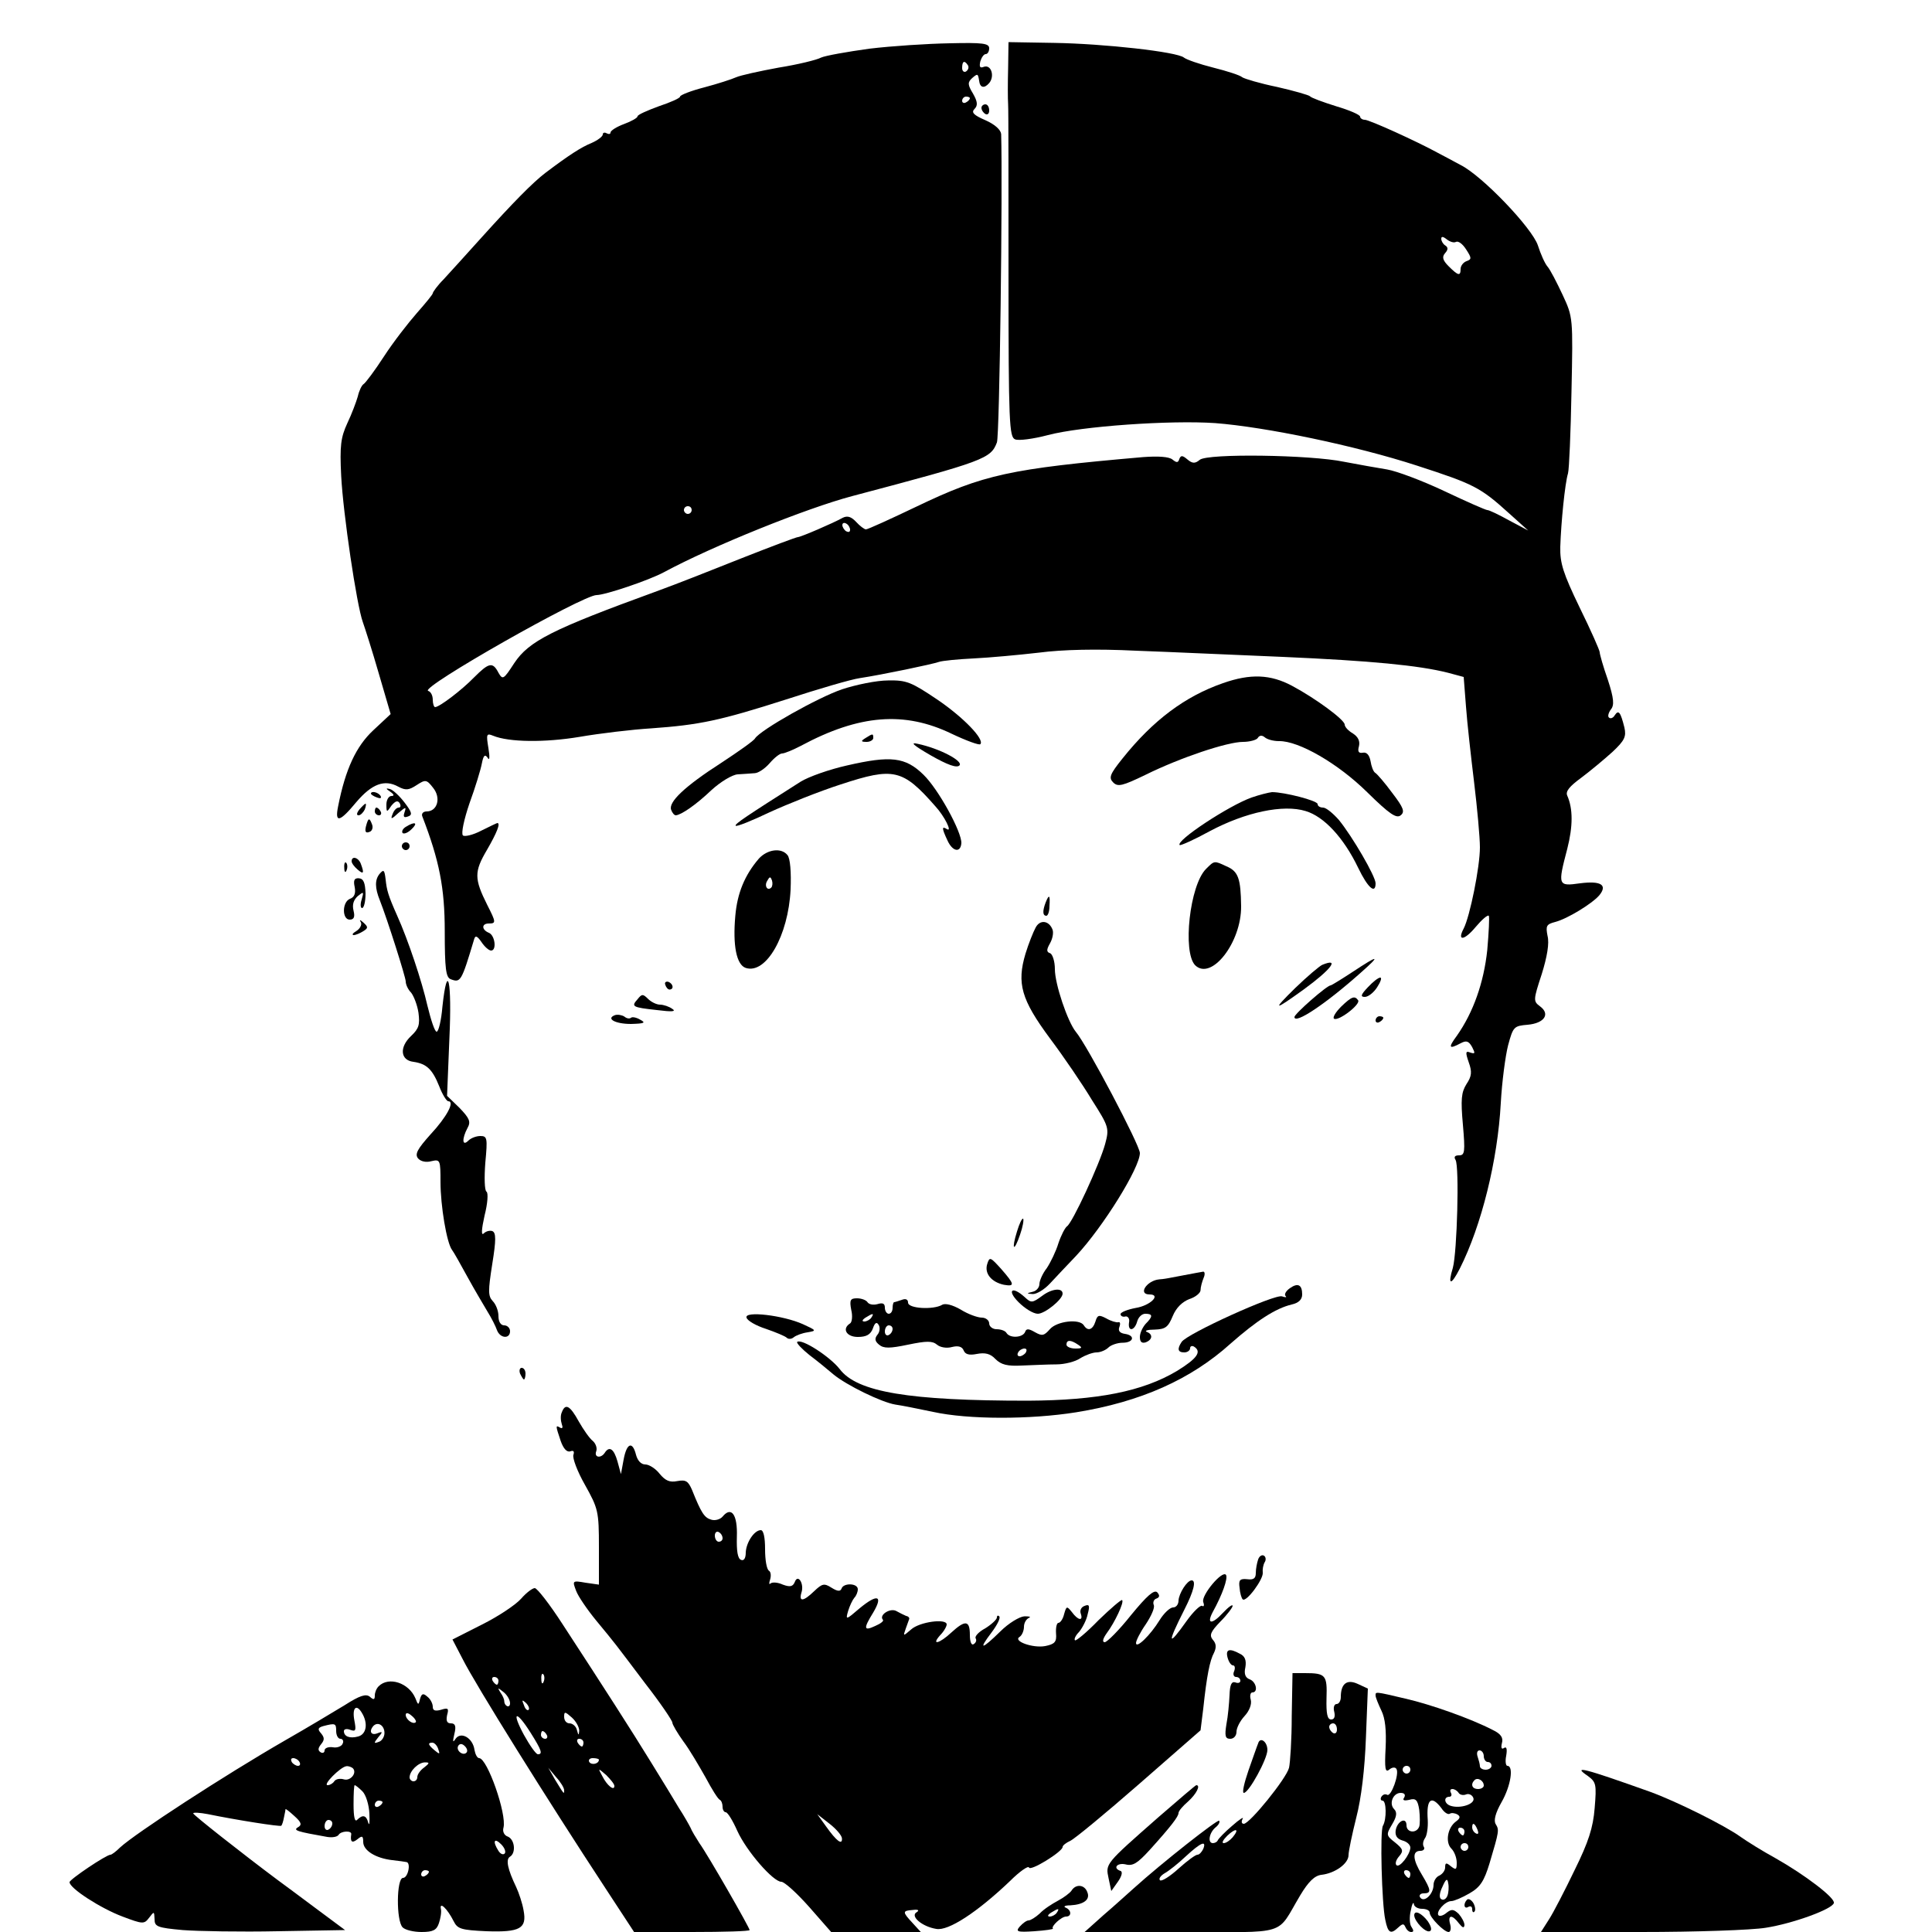 <?xml version="1.0" standalone="no"?>
<!DOCTYPE svg PUBLIC "-//W3C//DTD SVG 20010904//EN"
 "http://www.w3.org/TR/2001/REC-SVG-20010904/DTD/svg10.dtd">
<svg version="1.0" xmlns="http://www.w3.org/2000/svg"
 width="500pt" height="500pt" viewBox="0 0 500 500"
 preserveAspectRatio="xMidYMid meet">
<g transform="translate(0,500) scale(0.1,-0.1)"
fill="#000000" stroke="none">
<path d="M2250 4874 c-58 -8 -114 -18 -125 -23 -11 -6 -60 -18 -110 -26 -49
-9 -99 -20 -110 -25 -11 -5 -48 -17 -82 -26 -35 -9 -63 -20 -63 -24 0 -4 -25
-15 -55 -25 -30 -11 -55 -22 -55 -26 0 -4 -16 -13 -35 -20 -19 -7 -35 -17 -35
-22 0 -4 -4 -5 -10 -2 -5 3 -10 2 -10 -3 0 -5 -13 -15 -29 -22 -27 -11 -58
-31 -119 -77 -33 -25 -85 -78 -167 -169 -38 -42 -82 -91 -97 -107 -16 -16 -28
-33 -28 -36 0 -3 -19 -26 -41 -51 -22 -25 -61 -75 -85 -112 -24 -37 -48 -69
-53 -72 -5 -3 -12 -18 -15 -32 -4 -14 -16 -46 -27 -69 -17 -37 -20 -58 -16
-137 5 -97 40 -334 56 -378 5 -14 24 -73 41 -132 l31 -106 -45 -42 c-44 -41
-72 -100 -91 -197 -9 -44 4 -41 47 11 40 47 73 60 109 40 19 -10 27 -9 47 4
23 15 26 15 43 -7 21 -26 11 -61 -17 -61 -9 0 -14 -6 -11 -13 44 -114 58 -185
58 -297 0 -97 3 -119 15 -124 26 -10 28 -7 61 103 3 11 8 9 19 -7 8 -12 19
-22 25 -22 15 0 10 40 -6 46 -19 8 -19 24 0 24 19 0 19 3 -4 48 -34 68 -34 86
-1 142 26 45 36 70 27 70 -1 0 -20 -9 -42 -20 -21 -11 -43 -16 -47 -12 -5 5 3
42 17 83 15 41 29 87 32 103 4 21 8 25 15 15 5 -9 6 1 2 25 -6 36 -5 39 12 32
41 -17 134 -18 224 -3 52 9 136 19 185 22 126 9 178 20 350 75 83 27 168 52
190 55 59 9 188 36 205 42 8 3 49 7 90 9 41 2 117 9 169 15 61 8 150 10 250 5
86 -3 257 -11 380 -16 229 -10 353 -22 428 -41 l41 -11 6 -77 c3 -42 13 -130
21 -196 8 -66 15 -142 15 -168 0 -51 -26 -179 -42 -210 -18 -34 2 -31 31 4 16
19 31 32 34 29 2 -3 0 -43 -4 -89 -9 -84 -36 -161 -79 -222 -23 -31 -20 -35
10 -19 15 8 21 6 30 -10 8 -16 8 -18 -5 -14 -12 5 -13 1 -4 -25 9 -25 8 -36
-6 -57 -13 -21 -15 -39 -9 -105 6 -70 5 -79 -10 -79 -11 0 -14 -4 -9 -12 10
-17 4 -238 -7 -279 -14 -46 -5 -47 18 -2 56 111 98 280 106 428 3 55 12 123
19 150 13 48 15 50 51 53 43 4 59 28 31 48 -17 13 -17 16 5 83 14 45 20 80 15
99 -5 26 -3 30 20 36 31 8 95 47 114 69 22 27 4 38 -50 31 -57 -8 -58 -6 -33
89 15 59 15 104 0 138 -5 11 6 24 36 46 24 18 60 48 81 67 32 30 36 40 31 63
-10 40 -15 47 -25 32 -4 -7 -11 -10 -15 -6 -4 3 -1 13 5 21 9 11 8 28 -8 77
-12 34 -21 66 -21 71 0 5 -23 57 -52 116 -43 89 -51 115 -50 157 2 63 12 164
20 190 3 11 7 106 9 212 4 191 4 192 -23 250 -15 32 -32 65 -39 73 -7 8 -18
33 -25 55 -15 45 -144 180 -200 208 -19 10 -46 25 -60 32 -53 29 -176 85 -188
85 -6 0 -12 4 -12 8 0 5 -28 17 -62 27 -35 11 -65 22 -68 26 -3 3 -41 14 -85
24 -44 9 -84 21 -90 25 -5 5 -39 16 -75 25 -36 9 -70 21 -76 26 -18 15 -208
36 -336 38 l-118 2 -1 -68 c-1 -37 -1 -79 0 -93 1 -14 1 -213 1 -443 0 -381 2
-418 17 -424 9 -4 47 1 85 11 87 23 317 39 433 31 130 -10 362 -58 522 -110
148 -48 164 -56 239 -124 l49 -44 -49 26 c-27 15 -52 27 -57 27 -4 0 -54 22
-111 49 -57 27 -124 52 -148 56 -25 4 -75 13 -112 20 -86 18 -353 22 -373 5
-12 -10 -19 -10 -32 1 -13 11 -17 11 -21 1 -3 -10 -7 -10 -18 -1 -9 7 -36 9
-76 6 -345 -30 -413 -45 -586 -128 -67 -32 -126 -59 -131 -59 -4 0 -16 9 -25
19 -13 14 -23 17 -35 11 -25 -14 -109 -50 -116 -50 -4 0 -68 -24 -144 -54 -75
-30 -174 -69 -221 -86 -272 -99 -331 -129 -369 -186 -28 -43 -30 -44 -41 -25
-15 29 -25 26 -63 -12 -32 -33 -90 -77 -101 -77 -3 0 -6 9 -6 19 0 11 -5 21
-12 23 -23 8 400 248 436 248 22 0 135 38 174 59 126 68 370 166 487 197 344
91 359 97 375 139 7 17 15 662 11 798 -1 11 -16 25 -41 36 -30 13 -37 20 -28
29 9 9 8 19 -4 40 -14 23 -14 29 -2 40 14 12 15 12 18 -7 2 -18 13 -21 26 -6
15 18 5 49 -14 42 -10 -4 -12 0 -9 14 3 10 9 19 14 19 5 0 9 7 9 15 0 13 -17
15 -102 13 -57 -1 -150 -7 -208 -14z m255 -43 c3 -5 1 -12 -5 -16 -5 -3 -10 1
-10 9 0 18 6 21 15 7z m5 -85 c0 -3 -4 -8 -10 -11 -5 -3 -10 -1 -10 4 0 6 5
11 10 11 6 0 10 -2 10 -4z m1258 -372 c6 3 17 -5 26 -19 15 -23 15 -26 1 -31
-8 -3 -15 -12 -15 -20 0 -19 -6 -18 -31 7 -15 15 -18 24 -9 34 8 9 8 15 0 20
-5 3 -10 11 -10 17 0 7 5 6 15 -2 8 -6 18 -9 23 -6z m-1978 -694 c0 -5 -4 -10
-10 -10 -5 0 -10 5 -10 10 0 6 5 10 10 10 6 0 10 -4 10 -10z m410 -51 c0 -6
-4 -7 -10 -4 -5 3 -10 11 -10 16 0 6 5 7 10 4 6 -3 10 -11 10 -16z"/>
<path d="M2540 4721 c0 -6 5 -13 10 -16 6 -3 10 1 10 9 0 9 -4 16 -10 16 -5 0
-10 -4 -10 -9z"/>
<path d="M3165 3232 c-98 -34 -181 -96 -260 -195 -33 -41 -36 -50 -24 -62 12
-12 24 -9 84 20 89 44 211 85 252 85 17 0 35 5 38 10 4 7 11 8 18 2 7 -6 23
-10 37 -10 51 1 153 -58 228 -132 58 -57 76 -69 87 -60 11 9 8 19 -22 58 -19
26 -39 49 -44 52 -5 3 -10 17 -12 30 -3 16 -10 24 -20 22 -11 -2 -14 3 -10 17
3 13 -2 24 -16 33 -12 7 -21 17 -21 23 -1 13 -76 68 -136 100 -56 30 -108 32
-179 7z"/>
<path d="M2179 3216 c-62 -21 -211 -105 -225 -127 -3 -6 -43 -34 -87 -63 -95
-61 -138 -102 -130 -122 3 -8 8 -14 12 -14 14 1 52 27 92 65 24 22 54 40 68
41 14 1 34 2 44 3 9 0 27 12 39 26 12 14 26 25 32 25 6 0 28 9 49 20 151 81
268 90 390 31 38 -18 71 -30 74 -27 12 12 -44 70 -112 116 -67 45 -79 50 -127
49 -29 0 -83 -11 -119 -23z"/>
<path d="M2240 3090 c-13 -8 -12 -10 3 -10 9 0 17 5 17 10 0 12 -1 12 -20 0z"/>
<path d="M2409 3045 c44 -25 67 -33 74 -26 11 11 -51 44 -108 56 -21 5 -11 -4
34 -30z"/>
<path d="M2192 3019 c-45 -10 -99 -29 -120 -42 -140 -89 -172 -110 -168 -114
2 -3 42 13 88 35 46 21 128 54 184 72 137 45 160 40 245 -57 23 -25 44 -67 30
-59 -14 9 -14 3 1 -29 13 -29 34 -33 36 -7 1 29 -59 139 -98 177 -47 46 -85
50 -198 24z"/>
<path d="M1010 2951 c10 -7 11 -11 3 -11 -7 0 -13 -10 -13 -22 0 -21 1 -21 13
-3 10 12 16 14 21 7 4 -7 3 -12 -2 -12 -6 0 -13 -8 -16 -17 -6 -14 -3 -14 15
3 19 16 21 17 16 2 -4 -12 -2 -15 9 -11 12 4 10 11 -9 36 -13 17 -30 33 -38
35 -11 3 -11 1 1 -7z"/>
<path d="M960 2946 c0 -2 7 -7 16 -10 8 -3 12 -2 9 4 -6 10 -25 14 -25 6z"/>
<path d="M3239 2936 c-59 -21 -197 -112 -186 -123 2 -2 38 14 78 36 92 49 190
70 248 52 47 -14 98 -68 136 -147 25 -52 45 -69 45 -40 0 18 -60 121 -95 164
-15 17 -33 32 -41 32 -8 0 -14 4 -14 9 0 9 -86 31 -118 31 -9 -1 -33 -7 -53
-14z"/>
<path d="M930 2905 c-7 -9 -8 -15 -2 -15 5 0 12 7 16 15 3 8 4 15 2 15 -2 0
-9 -7 -16 -15z"/>
<path d="M970 2900 c0 -5 5 -10 11 -10 5 0 7 5 4 10 -3 6 -8 10 -11 10 -2 0
-4 -4 -4 -10z"/>
<path d="M947 2861 c-3 -13 -1 -18 9 -14 7 2 10 11 7 19 -7 19 -10 18 -16 -5z"/>
<path d="M1050 2860 c-8 -5 -11 -12 -8 -16 4 -3 14 1 23 10 18 17 9 21 -15 6z"/>
<path d="M1040 2810 c0 -5 5 -10 10 -10 6 0 10 5 10 10 0 6 -4 10 -10 10 -5 0
-10 -4 -10 -10z"/>
<path d="M1964 2778 c-37 -43 -56 -90 -61 -148 -7 -77 3 -127 27 -135 53 -17
110 84 116 202 2 46 -1 82 -8 90 -16 20 -52 15 -74 -9z m32 -75 c-10 -10 -19
5 -10 18 6 11 8 11 12 0 2 -7 1 -15 -2 -18z"/>
<path d="M910 2771 c0 -5 7 -14 15 -21 16 -14 18 -10 9 14 -6 17 -24 22 -24 7z"/>
<path d="M891 2754 c0 -11 3 -14 6 -6 3 7 2 16 -1 19 -3 4 -6 -2 -5 -13z"/>
<path d="M3121 2751 c-42 -42 -61 -215 -28 -249 42 -41 120 59 119 153 -1 71
-7 90 -38 103 -32 15 -31 15 -53 -7z"/>
<path d="M982 2738 c-12 -15 -12 -36 1 -68 19 -48 67 -199 67 -210 0 -8 6 -21
14 -29 7 -9 16 -32 19 -52 4 -31 1 -41 -19 -60 -31 -29 -28 -63 6 -67 34 -5
49 -19 67 -64 8 -21 19 -38 23 -38 18 0 -4 -41 -46 -86 -34 -38 -41 -51 -32
-62 7 -8 21 -11 35 -7 22 5 23 3 23 -54 0 -61 16 -158 30 -176 4 -5 22 -37 40
-70 18 -33 42 -73 52 -90 10 -16 21 -38 24 -47 8 -22 34 -24 34 -3 0 8 -7 15
-15 15 -9 0 -15 9 -15 24 0 14 -7 31 -15 39 -12 13 -12 26 -1 96 10 62 10 81
0 85 -6 2 -16 0 -22 -6 -7 -7 -6 10 2 46 8 31 10 59 5 62 -5 3 -6 36 -3 75 6
64 5 69 -13 69 -10 0 -24 -5 -31 -12 -16 -16 -17 5 -2 33 9 16 5 25 -21 52
l-32 31 6 148 c7 150 -5 203 -18 83 -3 -36 -10 -65 -15 -65 -5 0 -15 31 -24
68 -14 62 -50 170 -78 232 -24 54 -27 66 -30 94 -3 25 -5 27 -16 14z"/>
<path d="M918 2704 c3 -16 -1 -26 -12 -30 -21 -8 -21 -54 -1 -54 11 0 14 7 10
23 -4 16 0 28 11 38 15 12 16 12 10 -9 -4 -12 -3 -22 1 -22 5 0 9 17 9 38 -1
27 -5 38 -17 39 -12 1 -15 -5 -11 -23z"/>
<path d="M2706 2664 c-8 -21 -8 -34 2 -34 4 0 8 11 8 25 2 29 -1 32 -10 9z"/>
<path d="M934 2613 c3 -6 -2 -16 -11 -22 -10 -6 -13 -10 -8 -11 6 0 17 5 25
10 13 8 13 11 1 22 -9 8 -12 9 -7 1z"/>
<path d="M2680 2599 c-6 -11 -18 -41 -26 -67 -23 -77 -11 -119 63 -219 36 -48
85 -120 109 -160 44 -69 45 -73 34 -114 -14 -51 -85 -205 -99 -213 -5 -4 -15
-23 -22 -44 -6 -20 -20 -49 -30 -64 -11 -14 -19 -33 -19 -41 0 -9 -8 -18 -17
-20 -17 -4 -17 -5 0 -6 10 0 29 11 44 27 14 15 44 47 68 72 70 75 165 228 165
266 0 20 -137 280 -166 314 -21 26 -54 123 -54 162 0 20 -6 38 -12 41 -10 3
-10 9 -1 25 7 12 10 28 7 36 -9 24 -33 27 -44 5z"/>
<path d="M3501 2485 c-29 -19 -55 -35 -57 -35 -10 0 -94 -74 -94 -82 0 -20 80
33 172 115 52 46 47 47 -21 2z"/>
<path d="M3422 2503 c-7 -3 -39 -30 -70 -60 -61 -60 -56 -60 23 -3 71 52 93
82 47 63z"/>
<path d="M3540 2445 c-18 -19 -20 -25 -8 -25 9 0 23 11 32 25 9 14 13 25 8 25
-5 0 -19 -11 -32 -25z"/>
<path d="M1722 2451 c2 -7 7 -12 11 -12 12 1 9 15 -3 20 -7 2 -11 -2 -8 -8z"/>
<path d="M1650 2414 c-17 -19 -14 -21 50 -28 39 -5 51 -4 40 3 -8 6 -23 11
-32 11 -9 0 -23 7 -31 15 -13 13 -16 13 -27 -1z"/>
<path d="M3471 2395 c-14 -14 -22 -27 -19 -31 10 -9 69 36 63 47 -9 13 -17 10
-44 -16z"/>
<path d="M1592 2373 c-25 -9 0 -23 41 -23 35 1 39 3 24 11 -10 6 -21 8 -24 5
-4 -3 -11 -2 -17 3 -6 4 -17 6 -24 4z"/>
<path d="M3560 2359 c0 -5 5 -7 10 -4 6 3 10 8 10 11 0 2 -4 4 -10 4 -5 0 -10
-5 -10 -11z"/>
<path d="M2632 1813 c-15 -48 -8 -55 8 -8 7 20 10 38 8 41 -3 2 -10 -13 -16
-33z"/>
<path d="M2555 1729 c-8 -25 11 -47 43 -54 29 -5 28 1 -7 41 -28 31 -30 32
-36 13z"/>
<path d="M3060 1699 c-25 -5 -52 -10 -60 -10 -32 -3 -56 -39 -25 -39 31 0 2
-29 -36 -35 -21 -4 -39 -11 -39 -16 0 -5 6 -8 13 -6 6 1 11 -6 9 -15 -4 -25
14 -23 21 2 3 11 12 20 21 20 20 0 20 -7 1 -26 -8 -9 -15 -24 -15 -34 0 -13 5
-17 15 -14 18 7 19 21 3 27 -7 3 2 6 20 6 28 1 35 6 47 35 9 22 25 37 43 44
16 5 29 16 29 23 0 8 4 22 8 32 4 9 3 16 -1 16 -5 -1 -29 -5 -54 -10z"/>
<path d="M3338 1666 c-10 -7 -15 -16 -11 -20 4 -4 0 -4 -9 -1 -18 7 -247 -97
-260 -118 -12 -18 -10 -27 7 -27 8 0 15 5 15 11 0 5 5 7 10 4 21 -13 8 -31
-44 -63 -89 -53 -205 -76 -386 -77 -307 0 -442 22 -487 82 -25 32 -99 80 -110
70 -2 -3 12 -18 32 -34 20 -15 48 -38 62 -50 34 -28 124 -72 160 -78 15 -2 60
-11 98 -19 91 -20 251 -20 370 -1 167 27 297 85 400 178 67 59 116 91 158 101
18 4 27 13 27 26 0 25 -11 31 -32 16z"/>
<path d="M2698 1647 c-26 -19 -29 -20 -46 -4 -33 30 -47 18 -16 -13 16 -16 38
-30 50 -30 18 0 64 37 64 52 0 16 -28 13 -52 -5z"/>
<path d="M2203 1610 c4 -16 2 -32 -3 -35 -22 -14 -9 -35 20 -35 22 0 33 6 39
22 5 15 10 18 15 9 4 -6 3 -18 -3 -25 -8 -10 -7 -17 4 -26 12 -10 27 -10 75 0
48 10 63 10 75 0 8 -7 25 -10 39 -6 16 4 26 1 30 -9 4 -10 14 -13 34 -9 21 4
35 1 48 -13 15 -15 31 -19 69 -17 28 1 67 3 89 3 21 0 49 7 62 16 13 8 32 15
42 15 10 0 24 6 31 13 6 6 23 12 36 12 29 0 34 19 6 23 -13 2 -18 8 -14 18 3
8 2 14 -3 12 -5 -1 -19 3 -31 10 -19 10 -23 9 -28 -8 -7 -22 -20 -26 -30 -10
-11 18 -70 11 -88 -10 -15 -17 -20 -18 -38 -8 -17 10 -23 10 -26 1 -6 -15 -39
-17 -48 -3 -3 6 -15 10 -26 10 -10 0 -19 7 -19 15 0 8 -9 15 -19 15 -11 0 -36
9 -55 21 -21 12 -40 17 -48 12 -22 -13 -88 -10 -88 6 0 8 -6 11 -16 7 -9 -3
-18 -6 -20 -6 -2 0 -4 -7 -4 -15 0 -8 -4 -15 -10 -15 -5 0 -10 7 -10 16 0 11
-6 13 -19 9 -11 -3 -22 -1 -26 5 -3 5 -15 10 -27 10 -17 0 -20 -4 -15 -30z
m52 -20 c-3 -5 -12 -10 -18 -10 -7 0 -6 4 3 10 19 12 23 12 15 0z m55 -29 c0
-6 -4 -13 -10 -16 -5 -3 -10 1 -10 9 0 9 5 16 10 16 6 0 10 -4 10 -9z m480
-41 c12 -8 11 -10 -7 -10 -13 0 -23 5 -23 10 0 13 11 13 30 0z m-135 -20 c-3
-5 -11 -10 -16 -10 -6 0 -7 5 -4 10 3 6 11 10 16 10 6 0 7 -4 4 -10z"/>
<path d="M1932 1590 c2 -8 25 -21 50 -29 26 -9 50 -19 54 -23 4 -4 12 -4 18 1
6 5 22 11 36 13 24 4 23 5 -12 21 -51 23 -152 35 -146 17z"/>
<path d="M1346 1445 c4 -8 8 -15 10 -15 2 0 4 7 4 15 0 8 -4 15 -10 15 -5 0
-7 -7 -4 -15z"/>
<path d="M1454 1345 c-4 -8 -3 -22 0 -31 3 -8 2 -12 -4 -9 -13 8 -12 5 1 -34
7 -20 16 -30 25 -27 8 3 11 0 8 -9 -3 -8 10 -43 30 -78 34 -61 36 -68 36 -161
l0 -97 -35 5 c-34 6 -34 5 -24 -21 5 -14 29 -49 52 -77 52 -63 44 -53 127
-163 39 -50 70 -96 70 -101 0 -5 13 -27 28 -48 16 -21 41 -64 58 -94 16 -30
32 -56 37 -58 4 -2 7 -10 7 -18 0 -8 4 -14 8 -14 5 0 18 -21 30 -48 24 -53 93
-132 114 -132 8 0 40 -29 72 -65 l57 -65 116 0 116 0 -21 23 c-27 29 -27 32 0
34 15 2 18 -1 10 -6 -17 -10 14 -37 51 -43 31 -6 106 43 191 124 25 25 47 40
49 35 3 -11 87 41 87 53 0 4 9 11 20 16 11 5 91 71 178 147 l159 139 7 56 c9
85 17 125 28 145 6 13 6 23 -3 33 -10 12 -6 21 19 47 18 18 32 37 32 41 0 5
-11 -3 -26 -19 -27 -29 -42 -29 -26 2 26 47 40 88 35 97 -9 14 -65 -53 -59
-70 3 -8 2 -13 -3 -10 -4 3 -23 -15 -40 -39 -49 -69 -51 -60 -6 29 25 49 31
76 19 76 -12 0 -33 -34 -34 -52 0 -10 -6 -18 -14 -18 -8 0 -24 -15 -35 -33
-24 -39 -61 -75 -61 -59 0 6 11 28 25 48 14 21 24 43 21 50 -3 7 0 15 7 17 8
3 9 8 2 16 -8 8 -27 -9 -68 -59 -31 -39 -62 -70 -68 -70 -7 0 -5 9 5 23 21 28
46 81 40 86 -2 2 -29 -21 -61 -52 -31 -32 -59 -55 -61 -52 -3 3 2 13 11 22 8
10 19 30 22 46 6 22 4 26 -8 21 -9 -3 -13 -12 -10 -20 7 -20 -7 -18 -23 4 -13
16 -14 16 -20 -5 -3 -13 -10 -23 -15 -23 -4 0 -7 -12 -6 -27 2 -22 -3 -28 -28
-33 -32 -6 -85 13 -66 24 6 4 11 16 11 26 0 10 6 20 13 23 6 3 1 4 -12 4 -13
-1 -41 -18 -62 -39 -49 -48 -58 -49 -23 -3 15 20 24 38 20 42 -3 3 -6 2 -6 -3
0 -5 -14 -18 -30 -28 -17 -9 -28 -21 -25 -26 3 -5 1 -11 -5 -15 -6 -4 -10 6
-10 24 0 38 -12 39 -48 6 -31 -29 -53 -34 -29 -7 10 10 17 23 17 28 0 16 -70
7 -92 -13 -21 -18 -21 -18 -14 2 4 11 8 22 9 25 1 3 -2 7 -8 8 -5 2 -17 8 -26
13 -16 8 -45 -11 -34 -23 3 -3 -6 -10 -20 -16 -30 -14 -31 -7 -5 35 26 44 11
49 -35 11 -36 -31 -37 -31 -30 -7 4 13 11 28 16 34 5 5 9 15 9 22 0 16 -37 17
-42 2 -3 -8 -10 -8 -26 2 -19 12 -24 11 -45 -9 -28 -27 -40 -28 -33 -4 8 23
-9 50 -17 28 -5 -12 -12 -14 -31 -7 -13 6 -27 7 -32 3 -4 -4 -4 1 -1 10 3 10
2 20 -3 23 -6 4 -10 28 -10 56 0 30 -4 49 -11 49 -17 0 -38 -32 -39 -58 0 -15
-5 -22 -12 -19 -9 3 -12 23 -11 60 2 57 -14 80 -37 52 -6 -7 -19 -11 -29 -8
-18 5 -26 17 -50 77 -10 23 -16 27 -38 23 -20 -4 -31 1 -46 19 -10 13 -27 24
-37 24 -11 0 -20 10 -24 25 -9 36 -24 31 -32 -12 l-7 -38 -9 33 c-9 32 -21 41
-33 22 -10 -15 -28 -12 -22 4 3 8 -1 20 -9 27 -8 6 -24 29 -36 50 -23 42 -35
48 -44 24z m416 -326 c0 -5 -4 -9 -10 -9 -5 0 -10 7 -10 16 0 8 5 12 10 9 6
-3 10 -10 10 -16z m309 -777 c1 -18 -14 -7 -41 31 l-23 32 32 -25 c18 -14 32
-31 32 -38z"/>
<path d="M3256 964 c-3 -9 -6 -24 -6 -35 0 -14 -6 -18 -22 -16 -19 2 -23 -2
-20 -22 1 -14 5 -27 8 -30 9 -9 54 52 52 69 -1 8 1 20 5 27 4 6 3 14 -2 17 -5
3 -12 -1 -15 -10z"/>
<path d="M1349 863 c-14 -16 -59 -46 -101 -67 l-77 -39 26 -50 c33 -66 219
-364 370 -594 l74 -113 149 0 c83 0 150 2 150 5 0 6 -107 193 -130 225 -9 14
-20 32 -23 40 -4 8 -17 31 -30 51 -12 20 -44 73 -72 118 -51 83 -121 192 -230
359 -33 51 -65 92 -71 92 -6 0 -22 -12 -35 -27z m58 -215 c-3 -8 -6 -5 -6 6
-1 11 2 17 5 13 3 -3 4 -12 1 -19z m-117 2 c0 -5 -2 -10 -4 -10 -3 0 -8 5 -11
10 -3 6 -1 10 4 10 6 0 11 -4 11 -10z m30 -58 c0 -14 -15 -8 -15 6 0 4 -4 14
-10 22 -8 13 -7 13 8 1 9 -7 17 -20 17 -29z m48 -17 c-3 -3 -9 2 -12 12 -6 14
-5 15 5 6 7 -7 10 -15 7 -18z m131 -54 c-1 -13 -2 -13 -6 2 -2 9 -11 17 -19
17 -8 0 -14 7 -14 17 0 14 2 14 20 -2 11 -10 19 -25 19 -34z m-126 -5 c29 -46
32 -56 19 -56 -5 0 -21 23 -36 50 -33 61 -21 66 17 6z m42 -6 c3 -5 1 -10 -4
-10 -6 0 -11 5 -11 10 0 6 2 10 4 10 3 0 8 -4 11 -10z m95 -20 c0 -5 -2 -10
-4 -10 -3 0 -8 5 -11 10 -3 6 -1 10 4 10 6 0 11 -4 11 -10z m40 -44 c0 -11
-19 -15 -25 -6 -3 5 1 10 9 10 9 0 16 -2 16 -4z m-90 -79 c0 -12 0 -11 -24 28
l-17 30 20 -24 c12 -13 21 -28 21 -34z m130 11 c0 -14 -19 1 -31 25 -12 22
-12 22 10 3 11 -11 21 -23 21 -28z"/>
<path d="M3177 710 c3 -11 9 -20 14 -20 5 0 6 -7 3 -15 -4 -8 -1 -15 5 -15 6
0 11 -4 11 -10 0 -5 -6 -7 -13 -4 -10 3 -14 -6 -15 -33 -1 -21 -4 -55 -8 -75
-5 -31 -3 -38 10 -38 9 0 16 8 16 18 0 10 9 28 21 41 12 13 19 30 16 42 -3 10
-1 19 4 19 16 0 10 28 -7 34 -11 4 -15 14 -11 31 3 18 -1 29 -14 35 -27 15
-38 12 -32 -10z"/>
<path d="M3343 559 c0 -61 -4 -121 -7 -134 -7 -28 -102 -145 -117 -145 -6 0
-7 6 -3 13 4 6 -8 -1 -27 -18 -19 -16 -35 -33 -37 -37 -2 -5 -8 -8 -13 -8 -14
0 -10 26 6 40 9 7 13 15 10 18 -4 4 -148 -109 -221 -175 -17 -15 -52 -47 -79
-70 l-48 -43 249 0 c283 0 245 -12 309 95 21 35 37 51 55 53 35 4 70 29 70 51
0 10 9 53 20 97 13 50 22 125 25 207 l5 127 -26 12 c-28 13 -44 1 -44 -34 0
-10 -5 -18 -11 -18 -6 0 -9 -9 -6 -20 3 -13 0 -20 -8 -20 -10 0 -13 15 -12 55
2 60 -2 65 -56 65 l-32 0 -2 -111z m117 -35 c0 -8 -4 -12 -10 -9 -5 3 -10 10
-10 16 0 5 5 9 10 9 6 0 10 -7 10 -16z m-270 -279 c-7 -8 -17 -15 -23 -15 -6
0 -2 8 9 19 22 21 33 19 14 -4z m-76 -30 c-4 -8 -10 -15 -15 -15 -5 0 -27 -16
-49 -36 -22 -20 -44 -34 -48 -30 -4 4 2 12 12 18 11 6 36 26 55 44 39 36 54
42 45 19z"/>
<path d="M980 636 c-6 -6 -10 -16 -10 -24 0 -11 -3 -12 -13 -3 -10 8 -26 3
-65 -22 -28 -17 -98 -59 -154 -91 -158 -91 -388 -241 -427 -277 -11 -11 -22
-19 -25 -19 -11 0 -106 -64 -106 -71 0 -16 81 -68 137 -89 53 -20 56 -20 69
-3 13 17 13 17 14 -4 0 -19 7 -22 73 -28 39 -3 150 -5 246 -3 l174 3 -74 55
c-40 30 -86 64 -101 75 -91 68 -218 168 -218 172 0 3 17 2 38 -2 73 -15 187
-33 190 -30 2 2 5 11 7 22 2 10 4 19 4 21 1 1 11 -7 23 -18 18 -16 20 -23 9
-29 -13 -8 -3 -11 76 -25 13 -2 25 0 29 5 6 11 35 12 33 2 -3 -20 2 -24 16
-13 12 10 15 9 15 -7 0 -22 32 -42 75 -47 17 -2 33 -4 37 -5 12 -2 4 -41 -9
-41 -17 0 -18 -111 -1 -128 7 -7 29 -12 49 -12 30 0 39 5 45 23 4 12 7 29 5
37 -4 20 17 0 33 -32 10 -20 19 -23 85 -26 87 -3 105 7 96 54 -3 18 -12 45
-19 60 -22 46 -28 72 -16 79 16 10 12 45 -6 52 -9 3 -14 13 -11 23 9 35 -42
180 -63 180 -5 0 -10 10 -12 21 -4 31 -35 49 -49 29 -7 -11 -8 -8 -3 13 5 20
2 27 -9 27 -10 0 -13 6 -10 21 5 18 3 20 -16 14 -15 -4 -21 -2 -21 8 0 8 -6
20 -14 26 -11 10 -15 8 -19 -6 -4 -17 -5 -16 -12 2 -17 40 -69 57 -95 31z
m-44 -68 c17 -27 13 -56 -9 -62 -22 -6 -37 0 -37 14 0 5 7 7 17 3 14 -5 15 -1
10 25 -6 32 5 43 19 20z m140 -25 c-7 -7 -26 7 -26 19 0 6 6 6 15 -2 9 -7 13
-15 11 -17z m-206 -23 c0 -11 5 -20 11 -20 6 0 9 -6 6 -12 -2 -7 -14 -12 -25
-10 -12 2 -22 -2 -22 -8 0 -6 -5 -8 -10 -5 -8 5 -7 11 1 21 9 11 9 17 0 28
-10 11 -8 15 6 19 31 8 33 7 33 -13z m125 -5 c0 -10 -7 -21 -15 -23 -13 -5
-13 -3 -1 12 12 14 12 16 -3 10 -16 -6 -22 6 -9 20 12 11 28 0 28 -19z m139
-41 c5 -14 4 -15 -9 -4 -17 14 -19 20 -6 20 5 0 12 -7 15 -16z m73 -10 c-9 -9
-28 6 -21 18 4 6 10 6 17 -1 6 -6 8 -13 4 -17z m-432 -24 c3 -5 2 -10 -4 -10
-5 0 -13 5 -16 10 -3 6 -2 10 4 10 5 0 13 -4 16 -10z m323 -14 c-10 -7 -18
-18 -18 -25 0 -6 -4 -11 -10 -11 -5 0 -10 5 -10 10 0 17 23 39 40 39 12 0 12
-2 -2 -13z m-185 -2 c12 -12 -6 -34 -23 -29 -10 3 -21 1 -25 -5 -3 -5 -11 -10
-17 -10 -14 0 33 47 48 49 6 1 13 -2 17 -5z m25 -60 c9 -9 17 -35 18 -58 1
-22 0 -33 -3 -23 -5 19 -14 22 -29 7 -6 -6 -9 9 -9 40 0 28 1 50 3 50 2 0 11
-7 20 -16z m52 -28 c0 -3 -4 -8 -10 -11 -5 -3 -10 -1 -10 4 0 6 5 11 10 11 6
0 10 -2 10 -4z m-130 -55 c0 -6 -4 -13 -10 -16 -5 -3 -10 1 -10 9 0 9 5 16 10
16 6 0 10 -4 10 -9z m446 -78 c-4 -4 -11 -1 -16 7 -16 25 -11 35 7 17 9 -9 13
-20 9 -24z m-196 -47 c0 -3 -4 -8 -10 -11 -5 -3 -10 -1 -10 4 0 6 5 11 10 11
6 0 10 -2 10 -4z"/>
<path d="M3560 612 c0 -5 7 -22 15 -39 10 -20 13 -51 11 -96 -3 -54 -1 -65 9
-57 8 7 16 7 19 2 8 -13 -14 -73 -24 -67 -5 3 -11 1 -15 -5 -3 -5 -2 -10 3
-10 10 0 11 -48 1 -65 -8 -13 -3 -202 6 -243 7 -35 14 -39 34 -20 11 10 14 10
18 1 3 -7 9 -13 15 -13 7 0 7 4 1 13 -5 6 -6 26 -2 42 3 17 7 24 8 18 0 -7 10
-13 21 -13 11 0 20 -4 20 -10 0 -12 37 -50 49 -50 5 0 7 9 4 20 -7 25 5 26 23
2 9 -11 13 -13 14 -4 0 7 -7 20 -15 29 -13 12 -18 13 -31 3 -8 -7 -17 -10 -21
-7 -8 9 17 37 33 37 7 0 28 9 47 20 28 16 38 32 52 78 25 84 25 86 16 101 -6
9 -1 29 15 57 24 42 32 94 15 94 -4 0 -6 12 -3 26 3 18 1 25 -6 20 -6 -4 -8 1
-5 13 4 14 -3 24 -24 34 -56 29 -160 66 -226 81 -80 19 -77 18 -77 8z m280
-157 c0 -8 5 -15 10 -15 6 0 10 -4 10 -10 0 -5 -7 -10 -15 -10 -8 0 -15 4 -15
9 0 5 -3 16 -6 25 -3 9 -1 16 5 16 6 0 11 -7 11 -15z m-190 -35 c0 -5 -4 -10
-10 -10 -5 0 -10 5 -10 10 0 6 5 10 10 10 6 0 10 -4 10 -10z m190 -41 c0 -5
-7 -9 -15 -9 -15 0 -20 12 -9 23 8 8 24 -1 24 -14z m-65 -19 c3 -5 12 -7 19
-4 7 3 16 -1 19 -9 6 -16 -35 -29 -60 -20 -16 6 -17 23 -2 23 5 0 7 5 4 10 -3
6 -2 10 4 10 5 0 12 -4 16 -10z m-141 -12 c-5 -7 -1 -9 13 -6 17 5 22 0 26
-26 2 -17 2 -37 0 -43 -7 -19 -33 -16 -33 3 0 23 -24 11 -28 -13 -2 -14 4 -22
17 -26 12 -3 21 -11 21 -19 -1 -18 -28 -53 -36 -45 -4 4 -1 14 7 23 12 14 10
19 -11 36 -23 18 -23 20 -7 47 12 20 13 31 5 39 -14 14 -3 42 17 42 10 0 13
-5 9 -12z m96 -27 c7 -11 17 -18 22 -15 4 3 13 2 20 -2 8 -5 7 -10 -4 -18 -22
-16 -28 -54 -12 -70 8 -8 14 -24 14 -37 0 -18 -2 -19 -15 -9 -12 10 -15 10
-15 -3 0 -8 -7 -17 -15 -21 -8 -3 -15 -14 -15 -24 0 -24 -25 -48 -35 -32 -3 5
1 10 9 10 21 0 20 8 -4 48 -24 39 -26 62 -4 62 8 0 12 5 9 10 -4 6 -2 16 3 23
5 7 8 28 7 47 -4 54 9 65 35 31z m94 -57 c3 -8 2 -12 -4 -9 -6 3 -10 10 -10
16 0 14 7 11 14 -7z m-34 -4 c0 -5 -2 -10 -4 -10 -3 0 -8 5 -11 10 -3 6 -1 10
4 10 6 0 11 -4 11 -10z m10 -40 c0 -5 -4 -10 -10 -10 -5 0 -10 5 -10 10 0 6 5
10 10 10 6 0 10 -4 10 -10z m-150 -70 c0 -5 -2 -10 -4 -10 -3 0 -8 5 -11 10
-3 6 -1 10 4 10 6 0 11 -4 11 -10z m96 -56 c-3 -8 -10 -13 -16 -9 -6 3 -5 16
3 32 9 21 13 23 15 9 2 -9 1 -24 -2 -32z"/>
<path d="M3256 488 c-3 -7 -14 -39 -25 -70 -11 -32 -17 -58 -12 -58 13 0 61
88 61 111 0 22 -19 35 -24 17z"/>
<path d="M4109 404 c22 -16 23 -22 18 -83 -4 -51 -16 -88 -52 -161 -25 -52
-55 -110 -66 -127 l-21 -33 259 0 c142 0 287 5 323 11 70 11 172 48 176 64 4
13 -75 73 -151 116 -33 18 -73 43 -90 55 -40 29 -166 92 -235 117 -171 61
-202 69 -161 41z"/>
<path d="M2999 298 c-140 -123 -138 -121 -130 -159 l7 -33 17 24 c10 14 13 26
7 28 -21 7 -9 22 13 17 19 -5 31 3 63 38 55 61 74 86 74 95 0 5 11 18 25 30
21 19 33 42 21 42 -2 0 -45 -37 -97 -82z"/>
<path d="M2773 107 c-4 -6 -20 -18 -35 -26 -15 -8 -37 -22 -47 -33 -11 -10
-24 -18 -29 -18 -5 0 -15 -7 -23 -16 -11 -13 -7 -15 38 -12 28 2 50 5 48 7 -6
5 22 31 34 31 15 0 14 17 -1 23 -7 3 -2 6 12 6 35 2 52 15 44 34 -7 20 -30 22
-41 4z m-38 -57 c-3 -5 -12 -10 -18 -10 -7 0 -6 4 3 10 19 12 23 12 15 0z"/>
<path d="M3797 84 c-11 -11 -8 -26 3 -19 6 3 10 1 10 -6 0 -7 3 -10 6 -6 3 3
2 13 -3 22 -5 8 -12 12 -16 9z"/>
<path d="M3660 43 c1 -16 29 -45 40 -41 6 2 5 11 -5 26 -16 21 -35 30 -35 15z"/>
</g>
</svg>
